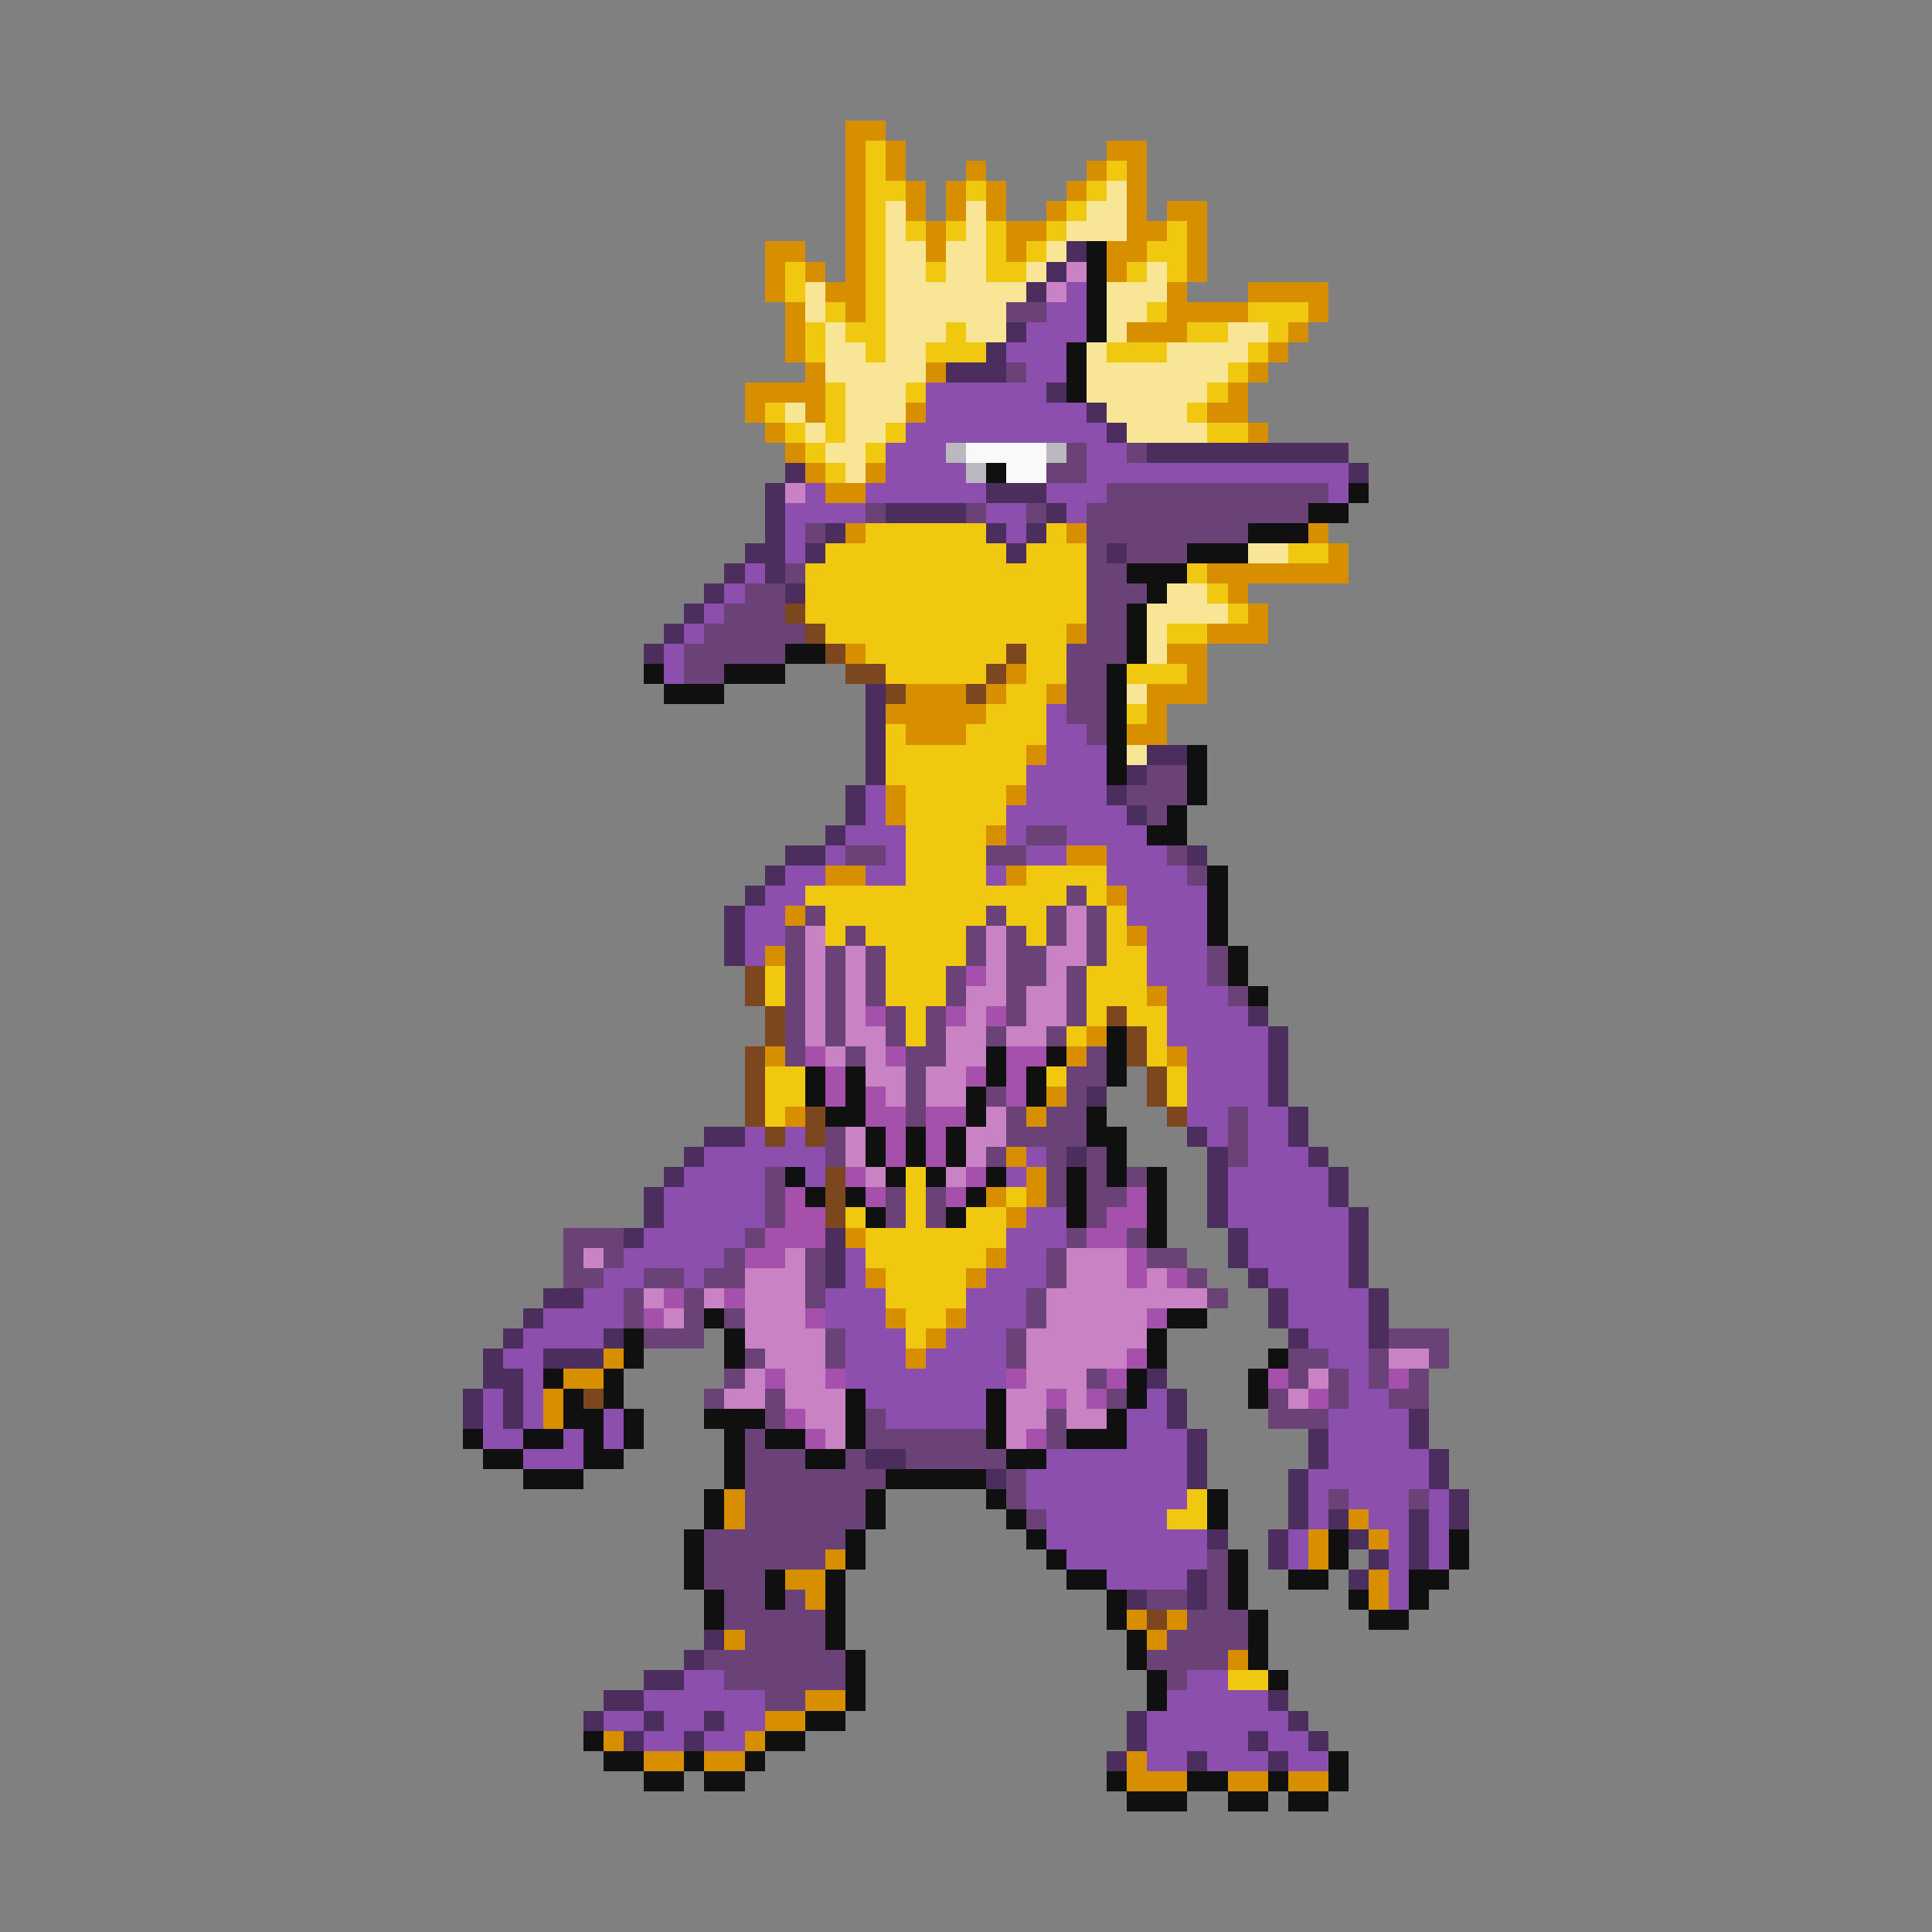 <svg xmlns="http://www.w3.org/2000/svg" viewBox="0 -0.5 96 96" shape-rendering="crispEdges">
<rect x="0" y="-0.5" width="96" height="96" fill="#808080" stroke="none"/>
<path stroke="#d78f00" d="M42 6h2M42 7h1M44 7h1M55 7h2M42 8h1M44 8h1M48 8h1M54 8h1M56 8h1M42 9h1M45 9h1M47 9h1M49 9h1M53 9h1M56 9h1M42 10h1M45 10h1M47 10h1M49 10h1M52 10h1M56 10h1M58 10h2M42 11h1M46 11h1M50 11h2M56 11h2M59 11h1M38 12h2M42 12h1M46 12h1M50 12h1M55 12h2M59 12h1M38 13h1M40 13h1M42 13h1M55 13h1M59 13h1M38 14h1M41 14h2M58 14h1M62 14h4M39 15h1M42 15h1M58 15h4M65 15h1M39 16h1M56 16h3M64 16h1M39 17h1M63 17h1M40 18h1M46 18h1M62 18h1M37 19h4M61 19h1M37 20h1M40 20h1M45 20h1M60 20h2M38 21h1M62 21h1M39 22h1M40 23h1M43 23h1M41 24h2M42 26h1M53 26h1M65 26h1M66 27h1M60 28h7M61 29h1M62 30h1M53 31h1M60 31h3M42 32h1M58 32h2M50 33h1M59 33h1M45 34h3M49 34h1M52 34h1M57 34h3M44 35h5M57 35h1M45 36h3M56 36h2M51 37h1M44 39h1M50 39h1M44 40h1M49 41h1M53 42h2M41 43h2M50 43h1M55 44h1M39 45h1M56 46h1M38 47h1M57 49h1M54 51h1M38 52h1M53 52h1M58 52h1M52 54h1M39 55h1M51 55h1M50 57h1M51 58h1M49 59h1M51 59h1M50 60h1M42 61h1M49 62h1M43 63h1M48 63h1M44 65h1M47 65h1M46 66h1M30 67h1M45 67h1M28 68h2M27 69h1M27 70h1M36 74h1M36 75h1M67 75h1M65 76h1M68 76h1M41 77h1M65 77h1M39 78h2M68 78h1M40 79h1M68 79h1M56 80h1M58 80h1M36 81h1M57 81h1M61 82h1M40 84h2M38 85h2M30 86h1M37 86h1M32 87h2M35 87h2M56 87h1M56 88h3M61 88h2M64 88h2" />
<path stroke="#f0c810" d="M43 7h1M43 8h1M55 8h1M43 9h2M48 9h1M54 9h1M43 10h1M53 10h1M43 11h1M45 11h1M47 11h1M49 11h1M52 11h1M58 11h1M43 12h1M49 12h1M51 12h1M57 12h2M39 13h1M43 13h1M46 13h1M49 13h2M56 13h1M58 13h1M39 14h1M43 14h1M41 15h1M43 15h1M57 15h1M62 15h3M40 16h1M42 16h2M47 16h1M59 16h2M63 16h1M40 17h1M43 17h1M46 17h3M55 17h3M62 17h1M61 18h1M41 19h1M45 19h1M60 19h1M38 20h1M41 20h1M59 20h1M39 21h1M41 21h1M44 21h1M60 21h2M40 22h1M43 22h1M41 23h1M43 26h6M52 26h1M41 27h9M51 27h3M64 27h2M40 28h14M59 28h1M40 29h14M60 29h1M40 30h14M61 30h1M41 31h12M58 31h2M43 32h7M51 32h2M44 33h5M51 33h2M56 33h3M50 34h2M49 35h3M56 35h1M44 36h1M48 36h4M44 37h7M44 38h7M45 39h5M45 40h5M45 41h4M45 42h4M45 43h4M51 43h4M40 44h13M54 44h1M41 45h8M50 45h2M55 45h1M41 46h1M43 46h5M51 46h1M55 46h1M44 47h4M55 47h2M38 48h1M44 48h3M54 48h3M38 49h1M44 49h3M54 49h3M45 50h1M54 50h1M56 50h2M45 51h1M53 51h1M57 51h1M57 52h1M38 53h2M52 53h1M58 53h1M38 54h2M58 54h1M38 55h1M45 58h1M45 59h1M50 59h1M42 60h1M45 60h1M48 60h2M43 61h7M43 62h6M44 63h4M44 64h4M45 65h2M45 66h1M59 74h1M58 75h2M61 83h2" />
<path stroke="#f8e696" d="M55 9h1M44 10h1M48 10h1M54 10h2M44 11h1M48 11h1M53 11h3M44 12h2M47 12h2M52 12h1M44 13h2M47 13h2M51 13h1M57 13h1M40 14h1M44 14h7M55 14h3M40 15h1M44 15h6M55 15h2M41 16h1M44 16h3M48 16h2M55 16h1M61 16h2M41 17h2M44 17h2M54 17h1M58 17h4M41 18h5M54 18h7M42 19h3M54 19h6M39 20h1M42 20h3M55 20h4M40 21h1M42 21h2M56 21h4M41 22h2M42 23h1M62 27h2M58 29h2M57 30h4M57 31h1M57 32h1M56 34h1M56 37h1" />
<path stroke="#4b2d5e" d="M53 12h1M52 13h1M51 14h1M50 16h1M49 17h1M47 18h3M52 19h1M54 20h1M55 21h1M57 22h10M39 23h1M67 23h1M38 24h1M49 24h3M38 25h1M44 25h4M52 25h1M38 26h1M41 26h1M49 26h1M51 26h1M37 27h2M40 27h1M50 27h1M55 27h1M36 28h1M38 28h1M35 29h1M39 29h1M34 30h1M33 31h1M32 32h1M43 34h1M43 35h1M43 36h1M43 37h1M57 37h2M43 38h1M56 38h1M42 39h1M55 39h1M42 40h1M56 40h1M41 41h1M39 42h2M59 42h1M38 43h1M37 44h1M36 45h1M36 46h1M36 47h1M62 50h1M63 51h1M63 52h1M63 53h1M54 54h1M63 54h1M64 55h1M35 56h2M59 56h1M64 56h1M34 57h1M53 57h1M60 57h1M65 57h1M33 58h1M60 58h1M66 58h1M32 59h1M60 59h1M66 59h1M32 60h1M60 60h1M67 60h1M31 61h1M41 61h1M61 61h1M67 61h1M41 62h1M61 62h1M67 62h1M41 63h1M62 63h1M67 63h1M27 64h2M63 64h1M68 64h1M26 65h1M63 65h1M68 65h1M25 66h1M30 66h1M64 66h1M68 66h1M24 67h1M27 67h3M24 68h2M57 68h1M23 69h1M25 69h1M58 69h1M23 70h1M25 70h1M58 70h1M70 70h1M59 71h1M65 71h1M70 71h1M43 72h2M59 72h1M65 72h1M71 72h1M49 73h1M59 73h1M64 73h1M71 73h1M64 74h1M72 74h1M64 75h1M66 75h1M70 75h1M72 75h1M60 76h1M63 76h1M67 76h1M70 76h1M63 77h1M68 77h1M70 77h1M59 78h1M67 78h1M56 79h1M59 79h1M35 81h1M34 82h1M32 83h2M30 84h2M63 84h1M29 85h1M32 85h1M35 85h1M56 85h1M64 85h1M31 86h1M34 86h1M56 86h1M62 86h1M65 86h1M55 87h1M59 87h1M63 87h1" />
<path stroke="#101010" d="M54 12h1M54 13h1M54 14h1M54 15h1M54 16h1M53 17h1M53 18h1M53 19h1M49 23h1M67 24h1M65 25h2M62 26h3M59 27h3M56 28h3M57 29h1M56 30h1M56 31h1M39 32h2M56 32h1M32 33h1M36 33h3M55 33h1M33 34h3M55 34h1M55 35h1M55 36h1M55 37h1M59 37h1M55 38h1M59 38h1M59 39h1M58 40h1M57 41h2M60 43h1M60 44h1M60 45h1M60 46h1M61 47h1M61 48h1M62 49h1M55 51h1M49 52h1M52 52h1M55 52h1M40 53h1M42 53h1M49 53h1M51 53h1M55 53h1M40 54h1M42 54h1M48 54h1M51 54h1M41 55h2M48 55h1M54 55h1M43 56h1M45 56h1M47 56h1M54 56h2M43 57h1M45 57h1M47 57h1M55 57h1M39 58h1M44 58h1M46 58h1M49 58h1M53 58h1M55 58h1M57 58h1M40 59h1M42 59h1M48 59h1M53 59h1M57 59h1M43 60h1M47 60h1M53 60h1M57 60h1M57 61h1M35 65h1M58 65h2M31 66h1M36 66h1M57 66h1M31 67h1M36 67h1M57 67h1M63 67h1M27 68h1M30 68h1M56 68h1M62 68h1M28 69h1M30 69h1M42 69h1M49 69h1M56 69h1M62 69h1M28 70h2M31 70h1M35 70h3M42 70h1M49 70h1M55 70h1M23 71h1M26 71h2M29 71h1M31 71h1M36 71h1M38 71h2M42 71h1M49 71h1M53 71h3M24 72h2M29 72h2M36 72h1M40 72h2M50 72h2M26 73h3M36 73h1M44 73h5M35 74h1M43 74h1M49 74h1M60 74h1M35 75h1M43 75h1M50 75h1M60 75h1M34 76h1M42 76h1M51 76h1M66 76h1M72 76h1M34 77h1M42 77h1M52 77h1M61 77h1M66 77h1M72 77h1M34 78h1M38 78h1M41 78h1M53 78h2M61 78h1M64 78h2M70 78h2M35 79h1M38 79h1M41 79h1M55 79h1M61 79h1M67 79h1M70 79h1M35 80h1M41 80h1M55 80h1M62 80h1M68 80h2M41 81h1M56 81h1M62 81h1M42 82h1M56 82h1M62 82h1M42 83h1M57 83h1M63 83h1M42 84h1M57 84h1M40 85h2M29 86h1M38 86h2M30 87h2M34 87h1M37 87h1M66 87h1M32 88h2M35 88h2M55 88h1M59 88h2M63 88h1M66 88h1M56 89h3M61 89h2M64 89h2" />
<path stroke="#c982c4" d="M53 13h1M52 14h1M39 24h1M53 45h1M40 46h1M49 46h1M53 46h1M40 47h1M42 47h1M49 47h1M52 47h2M40 48h1M42 48h1M49 48h1M52 48h1M40 49h1M42 49h1M48 49h2M51 49h2M40 50h1M42 50h1M48 50h1M51 50h2M40 51h1M42 51h2M47 51h2M50 51h2M41 52h1M43 52h1M47 52h2M43 53h2M46 53h2M44 54h1M46 54h2M49 55h1M42 56h1M48 56h2M42 57h1M48 57h1M43 58h1M47 58h1M29 62h1M39 62h1M53 62h3M37 63h3M53 63h3M57 63h1M32 64h1M35 64h1M37 64h3M52 64h8M33 65h1M37 65h3M52 65h5M37 66h4M51 66h6M38 67h3M51 67h5M69 67h2M37 68h1M39 68h2M51 68h3M65 68h1M36 69h2M39 69h3M50 69h2M53 69h1M64 69h1M40 70h2M50 70h2M53 70h2M41 71h1M50 71h1" />
<path stroke="#8d4fae" d="M53 14h1M52 15h2M51 16h3M50 17h3M51 18h2M46 19h6M46 20h8M45 21h10M44 22h3M54 22h2M44 23h4M54 23h13M40 24h1M43 24h6M52 24h3M66 24h1M39 25h4M49 25h2M53 25h1M39 26h1M50 26h1M39 27h1M37 28h1M36 29h1M35 30h1M34 31h1M33 32h1M33 33h1M52 35h1M52 36h2M52 37h3M51 38h4M43 39h1M51 39h4M43 40h1M50 40h6M42 41h3M50 41h1M53 41h4M41 42h1M44 42h1M51 42h2M55 42h3M39 43h2M43 43h2M49 43h1M55 43h4M38 44h2M56 44h4M37 45h2M56 45h4M37 46h2M57 46h3M37 47h1M57 47h3M57 48h3M58 49h3M58 50h4M58 51h5M59 52h4M59 53h4M59 54h4M59 55h2M62 55h2M37 56h1M39 56h1M60 56h1M62 56h2M35 57h6M51 57h1M62 57h3M34 58h4M40 58h1M50 58h1M61 58h5M33 59h5M61 59h5M33 60h5M51 60h2M61 60h6M32 61h5M50 61h3M62 61h5M31 62h5M42 62h1M50 62h2M62 62h5M30 63h2M34 63h1M42 63h1M49 63h3M63 63h4M29 64h2M41 64h3M48 64h3M64 64h4M27 65h4M41 65h3M48 65h3M64 65h4M26 66h4M42 66h3M47 66h3M65 66h3M25 67h2M42 67h3M46 67h4M66 67h2M26 68h1M42 68h8M67 68h1M24 69h1M26 69h1M43 69h6M57 69h1M67 69h2M24 70h1M26 70h1M30 70h1M44 70h5M56 70h2M66 70h4M24 71h2M28 71h1M30 71h1M56 71h3M66 71h4M26 72h3M52 72h7M66 72h5M51 73h8M65 73h6M51 74h8M65 74h1M67 74h3M71 74h1M52 75h6M65 75h1M68 75h2M71 75h1M52 76h8M64 76h1M69 76h1M71 76h1M53 77h7M64 77h1M69 77h1M71 77h1M55 78h4M69 78h1M69 79h1M34 83h2M59 83h2M32 84h6M58 84h5M30 85h2M33 85h2M36 85h2M57 85h7M32 86h2M35 86h2M57 86h5M63 86h2M57 87h2M60 87h3M64 87h2" />
<path stroke="#6a4277" d="M50 15h2M50 18h1M53 22h1M56 22h1M52 23h2M55 24h11M43 25h1M48 25h1M51 25h1M54 25h11M40 26h1M54 26h8M54 27h1M56 27h3M39 28h1M54 28h2M37 29h2M54 29h3M36 30h3M54 30h2M35 31h5M54 31h2M34 32h5M53 32h3M34 33h2M53 33h2M53 34h2M53 35h2M54 36h1M57 38h2M56 39h3M57 40h1M51 41h2M42 42h2M49 42h2M58 42h1M59 43h1M53 44h1M40 45h1M49 45h1M52 45h1M54 45h1M39 46h1M42 46h1M48 46h1M50 46h1M52 46h1M54 46h1M39 47h1M41 47h1M43 47h1M48 47h1M50 47h2M54 47h1M60 47h1M39 48h1M41 48h1M43 48h1M47 48h1M50 48h2M53 48h1M60 48h1M39 49h1M41 49h1M43 49h1M47 49h1M50 49h1M53 49h1M61 49h1M39 50h1M41 50h1M44 50h1M46 50h1M50 50h1M53 50h1M39 51h1M41 51h1M44 51h1M46 51h1M49 51h1M52 51h1M39 52h1M42 52h1M45 52h2M54 52h1M45 53h1M53 53h2M45 54h1M49 54h1M53 54h1M45 55h1M50 55h1M52 55h2M61 55h1M41 56h1M50 56h4M61 56h1M41 57h1M49 57h1M52 57h1M54 57h1M61 57h1M38 58h1M52 58h1M54 58h1M56 58h1M38 59h1M44 59h1M46 59h1M52 59h1M54 59h2M38 60h1M44 60h1M46 60h1M54 60h1M28 61h3M37 61h1M53 61h1M56 61h1M28 62h1M30 62h1M36 62h1M40 62h1M52 62h1M57 62h2M28 63h2M32 63h2M35 63h2M40 63h1M52 63h1M59 63h1M31 64h1M34 64h1M40 64h1M51 64h1M60 64h1M31 65h1M34 65h1M36 65h1M51 65h1M32 66h3M41 66h1M50 66h1M69 66h3M37 67h1M41 67h1M50 67h1M64 67h2M68 67h1M71 67h1M36 68h1M54 68h1M64 68h1M66 68h1M68 68h1M70 68h1M35 69h1M38 69h1M55 69h1M63 69h1M66 69h1M69 69h2M38 70h1M43 70h1M52 70h1M63 70h3M37 71h1M43 71h6M52 71h1M37 72h3M42 72h1M45 72h5M37 73h7M50 73h1M37 74h6M50 74h1M66 74h1M70 74h1M37 75h6M51 75h1M35 76h7M35 77h6M60 77h1M35 78h3M60 78h1M36 79h2M39 79h1M57 79h2M60 79h1M36 80h5M59 80h3M37 81h4M58 81h4M35 82h7M57 82h4M36 83h6M58 83h1M38 84h2" />
<path stroke="#bcb8c0" d="M47 22h1M52 22h1M48 23h1" />
<path stroke="#f9f9f9" d="M48 22h4M50 23h2" />
<path stroke="#7c461f" d="M39 30h1M40 31h1M41 32h1M50 32h1M42 33h2M49 33h1M44 34h1M48 34h1M37 48h1M37 49h1M38 50h1M55 50h1M38 51h1M56 51h1M37 52h1M56 52h1M37 53h1M57 53h1M37 54h1M57 54h1M37 55h1M40 55h1M58 55h1M38 56h1M40 56h1M41 58h1M41 59h1M41 60h1M29 69h1M57 80h1" />
<path stroke="#a550ab" d="M48 48h1M43 50h1M47 50h1M49 50h1M40 52h1M44 52h1M50 52h2M41 53h1M48 53h1M50 53h1M41 54h1M43 54h1M50 54h1M43 55h2M46 55h2M44 56h1M46 56h1M44 57h1M46 57h1M42 58h1M48 58h1M39 59h1M43 59h1M47 59h1M56 59h1M39 60h2M55 60h2M38 61h3M54 61h2M37 62h2M56 62h1M56 63h1M58 63h1M33 64h1M36 64h1M32 65h1M40 65h1M57 65h1M56 67h1M38 68h1M41 68h1M50 68h1M55 68h1M63 68h1M69 68h1M52 69h1M54 69h1M65 69h1M39 70h1M40 71h1M51 71h1" />
</svg>